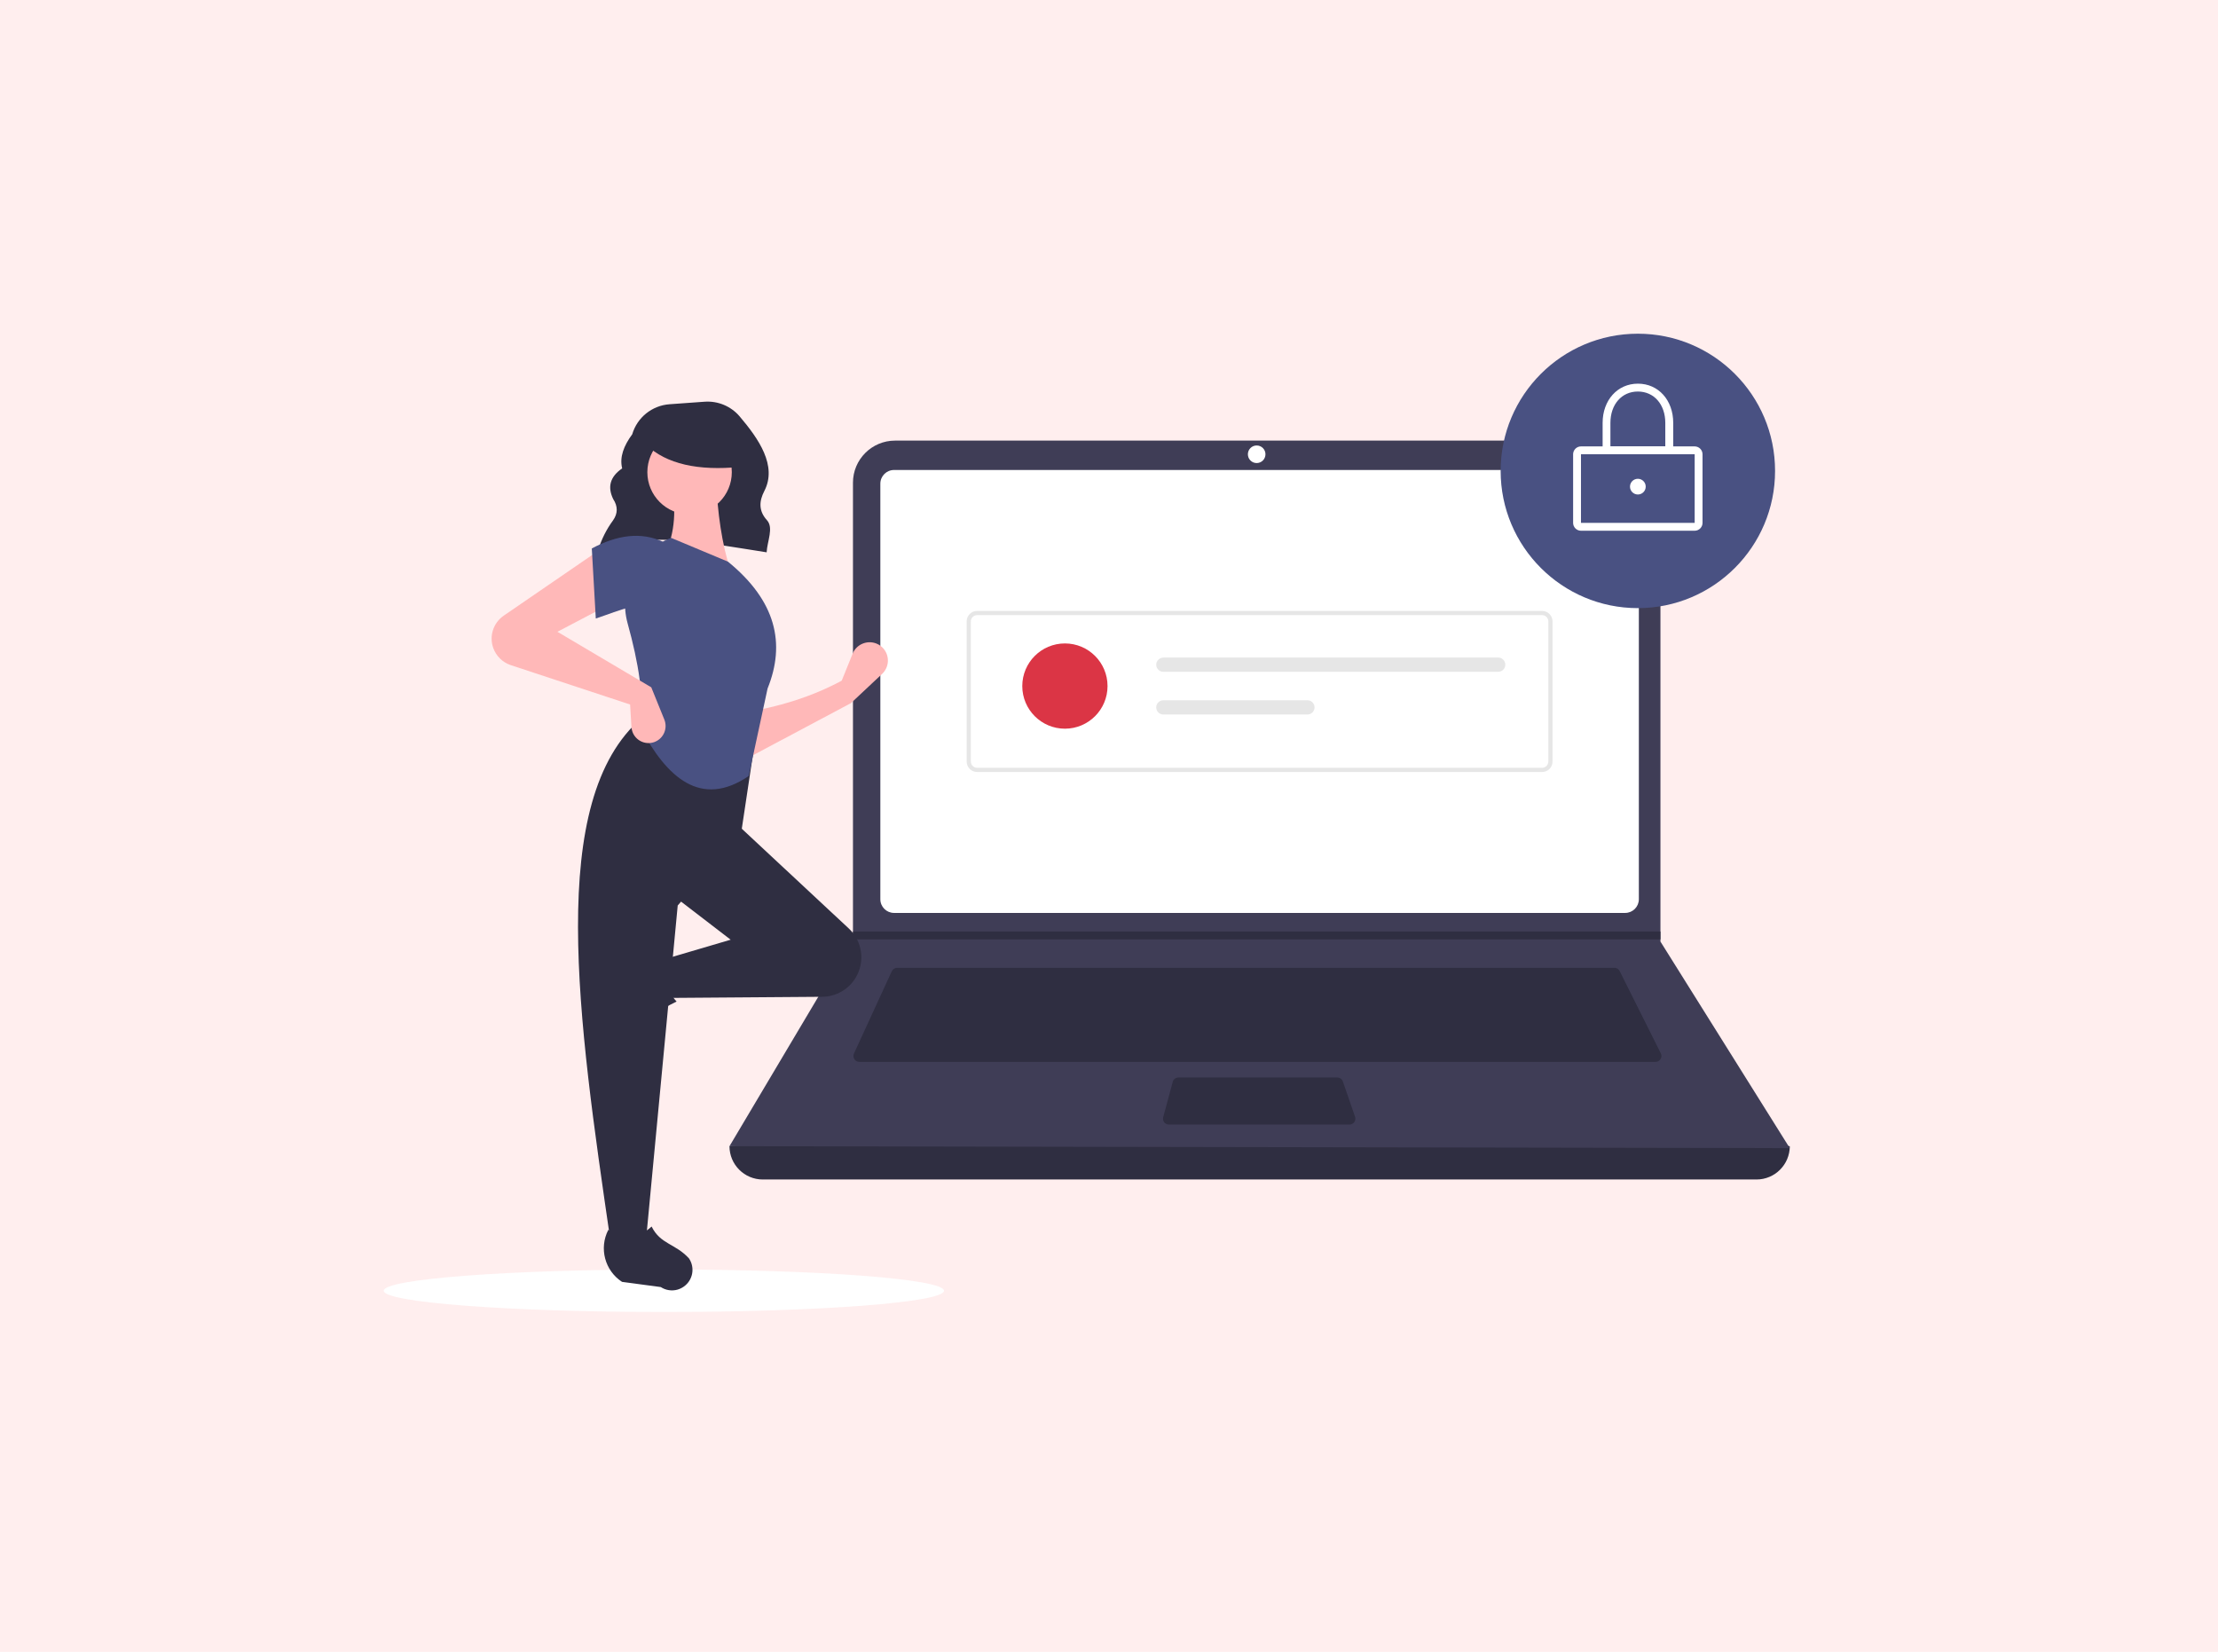 <?xml version="1.0" encoding="UTF-8"?><svg id="Layer_1" xmlns="http://www.w3.org/2000/svg" viewBox="0 0 333 248"><defs><style>.cls-1{fill:#fee;}.cls-1,.cls-2,.cls-3,.cls-4,.cls-5,.cls-6,.cls-7,.cls-8{stroke-width:0px;}.cls-2{fill:#e6e6e6;}.cls-3{fill:#db3545;}.cls-4{fill:#495182;}.cls-5{fill:#fff;}.cls-6{fill:#3f3d56;}.cls-7{fill:#ffb8b8;}.cls-8{fill:#2f2e41;}</style></defs><rect class="cls-1" width="333" height="248"/><ellipse class="cls-5" cx="99.67" cy="193.78" rx="42.06" ry="3.19"/><path class="cls-8" d="m89.76,82.69c7.32-3.11,16.44-1.14,25.34.23.08-1.66,1.09-3.68.04-4.83-1.28-1.41-1.16-2.88-.39-4.37,1.97-3.8-.85-7.84-3.7-11.2-1.3-1.53-3.25-2.35-5.26-2.21l-5.27.38c-2.63.19-4.86,1.99-5.6,4.51h0c-1.26,1.71-1.93,3.42-1.51,5.12-1.88,1.29-2.2,2.84-1.35,4.6.72,1.1.71,2.18-.03,3.22-.98,1.33-1.72,2.82-2.21,4.39l-.05.16Z"/><path class="cls-8" d="m263.7,177.08H114.52c-2.76,0-5-2.24-5-5h0c54.08-6.29,107.14-6.29,159.19,0h0c0,2.76-2.24,5-5,5h0Z"/><path class="cls-6" d="m268.71,172.37l-159.19-.29,18.45-31.04.09-.15v-68.42c0-3.49,2.83-6.32,6.32-6.32h108.59c3.49,0,6.32,2.83,6.32,6.32h0v68.89l19.42,31.01Z"/><path class="cls-5" d="m134.23,70.56c-1.14,0-2.06.92-2.06,2.06v62.38c0,1.14.92,2.06,2.06,2.06h109.76c1.14,0,2.06-.92,2.06-2.06v-62.38c0-1.14-.92-2.06-2.06-2.06h-109.76Z"/><path class="cls-8" d="m134.69,145.3c-.34,0-.66.2-.8.51l-5.68,12.36c-.2.44,0,.97.43,1.17.12.05.24.08.37.08h119.55c.49,0,.88-.4.88-.88,0-.14-.03-.27-.09-.39l-6.18-12.36c-.15-.3-.45-.49-.79-.49h-107.69Z"/><circle class="cls-5" cx="188.67" cy="68.2" r="1.32"/><path class="cls-8" d="m176.92,161.77c-.4,0-.75.27-.85.65l-1.43,5.3c-.13.47.15.96.62,1.08.07.02.15.03.23.03h27.12c.49,0,.88-.4.88-.88,0-.1-.02-.2-.05-.29l-1.83-5.3c-.12-.36-.46-.59-.83-.59h-23.86Z"/><polygon class="cls-8" points="249.29 139.85 249.29 141.03 127.97 141.03 128.06 140.88 128.06 139.85 249.29 139.85"/><circle class="cls-4" cx="245.9" cy="70.7" r="20.6"/><path class="cls-5" d="m254.43,79.68h-17.07c-.65,0-1.18-.53-1.18-1.18v-10.3c0-.65.53-1.18,1.18-1.18h17.07c.65,0,1.18.53,1.18,1.18v10.3c0,.65-.53,1.18-1.18,1.18Zm-17.07-11.48v10.3h17.07v-10.3s-17.07,0-17.07,0Z"/><path class="cls-5" d="m251.2,68.2h-10.59v-4.71c0-3.41,2.23-5.89,5.3-5.89s5.3,2.47,5.3,5.89v4.71Zm-9.42-1.18h8.24v-3.53c0-2.77-1.69-4.71-4.12-4.71s-4.12,1.94-4.12,4.71v3.53Z"/><circle class="cls-5" cx="245.9" cy="73.06" r="1.18"/><path class="cls-2" d="m231.52,115.9h-84.82c-.87,0-1.57-.7-1.57-1.57v-21.04c0-.87.7-1.57,1.57-1.57h84.82c.87,0,1.57.7,1.57,1.57v21.04c0,.87-.7,1.57-1.57,1.57Zm-84.82-23.55c-.52,0-.94.42-.94.94v21.04c0,.52.42.94.94.94h84.82c.52,0,.94-.42.94-.94v-21.04c0-.52-.42-.94-.94-.94h-84.82Z"/><circle class="cls-3" cx="159.88" cy="103" r="6.4"/><path class="cls-2" d="m174.66,98.73c-.59,0-1.07.48-1.07,1.06,0,.59.48,1.07,1.06,1.07h50.28c.59,0,1.07-.48,1.07-1.07s-.48-1.07-1.07-1.07h-50.27Z"/><path class="cls-2" d="m174.66,105.13c-.59,0-1.07.48-1.07,1.07s.48,1.07,1.07,1.07h21.63c.59,0,1.07-.48,1.07-1.07s-.48-1.07-1.07-1.07h-21.63Z"/><path class="cls-7" d="m127.76,105.56l-15.68,8.34-.2-6.95c5.12-.85,9.99-2.34,14.49-4.76l1.64-4.05c.57-1.41,2.17-2.08,3.58-1.52.43.17.8.45,1.09.8h0c.92,1.12.81,2.76-.24,3.75l-4.68,4.39Z"/><path class="cls-8" d="m89.44,153.7h0c-.23-.85-.09-1.76.39-2.49l3.44-5.29c1.69-2.59,5.06-3.48,7.81-2.06h0c-1.45,2.46-1.25,4.63.5,6.5-2.71,1.32-5.21,3.03-7.44,5.07-1.41.96-3.32.6-4.28-.81-.19-.28-.34-.6-.43-.92Z"/><path class="cls-8" d="m128.47,146.78h0c-1.06,1.77-2.96,2.85-5.02,2.87l-22.88.17-.99-5.76,10.12-2.98-8.53-6.55,9.33-10.92,16.94,15.79c2.04,1.9,2.47,4.97,1.04,7.36Z"/><path class="cls-8" d="m96.99,186.15h-5.36c-4.81-32.98-9.71-66.06,4.76-78.4l17.07,2.78-2.18,14.49-9.53,10.92-4.76,50.22Z"/><path class="cls-8" d="m101.7,193.62h0c-.85.23-1.76.09-2.49-.39l-5.82-.78c-2.59-1.69-3.48-5.06-2.06-7.81h0c2.46,1.45,4.63,1.25,6.5-.5,1.33,2.68,3.51,2.52,5.6,4.77.96,1.41.6,3.32-.81,4.28-.28.19-.6.34-.92.43Z"/><path class="cls-7" d="m109.69,85.72l-9.92-2.38c1.65-3.37,1.78-7.13.99-11.12l6.75-.2c.21,4.96.85,9.59,2.18,13.7Z"/><path class="cls-4" d="m112.42,116.5c-7.22,4.92-12.33.17-16.22-7.17.54-4.49-.34-9.86-1.96-15.7-1.5-5.34,1.34-10.93,6.52-12.88h0l8.53,3.57c7.25,5.91,8.67,12.31,5.95,19.05l-2.83,13.12Z"/><path class="cls-7" d="m91.63,90.68l-7.94,4.17,14.09,8.34,1.96,4.84c.53,1.31-.1,2.81-1.41,3.34-.04.02-.08.03-.13.05h0c-1.34.46-2.8-.25-3.26-1.59-.08-.22-.12-.45-.14-.69l-.2-3.37-17.91-5.91c-1.22-.4-2.19-1.35-2.63-2.56h0c-.65-1.79,0-3.79,1.57-4.87l14.4-9.88,1.59,8.14Z"/><path class="cls-4" d="m99.57,91.47c-3.31-1.45-6.32.13-10.12,1.39l-.6-10.52c3.77-2.01,7.37-2.55,10.72-.99v10.12Z"/><circle class="cls-7" cx="103.53" cy="70.89" r="6.34"/><path class="cls-8" d="m111.11,70.1c-6.27.61-11.05-.41-14.11-3.33v-2.35h13.58l.53,5.69Z"/></svg>